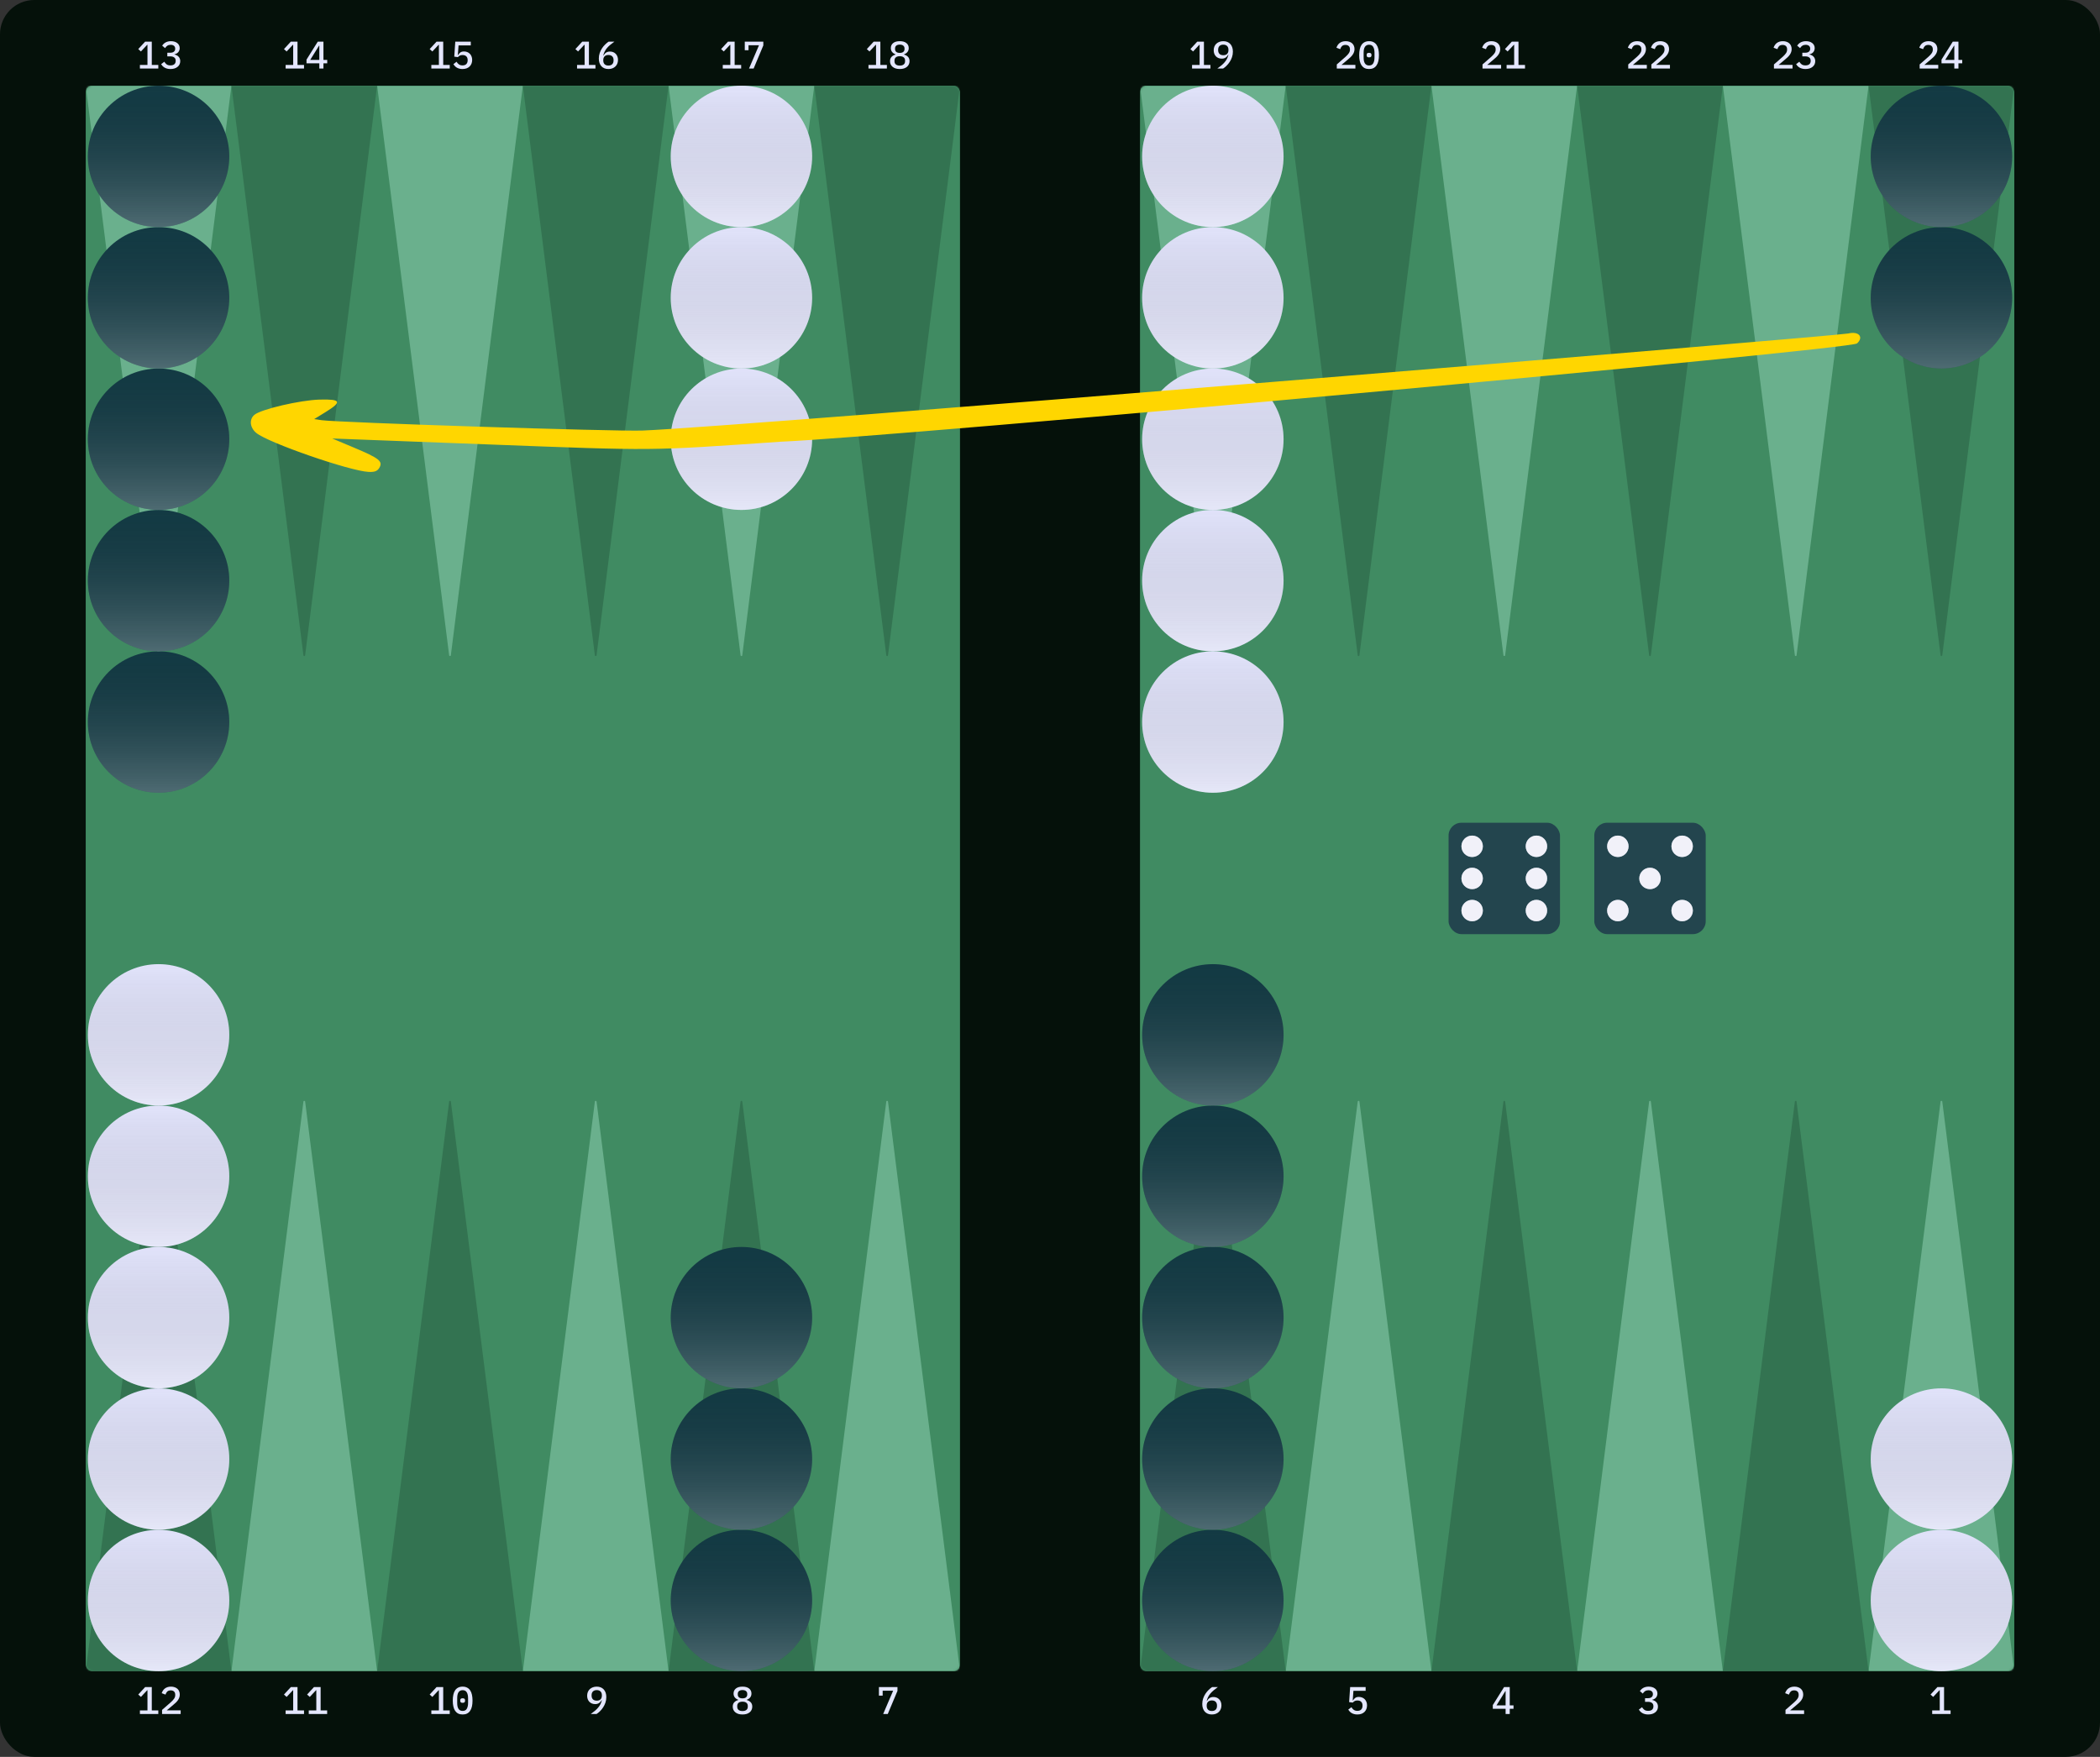<svg width="980" height="820" viewBox="0 0 980 820" fill="none" xmlns="http://www.w3.org/2000/svg">
<rect x="0" y="0" width="980" height="820" fill="#333333" stroke="none"/>
<rect width="980" height="820" rx="16" fill="#05110A"/>
<path d="M901.687 800V798.326H905.215V788.912H905.071L902.155 792.026L900.913 790.91L904.117 787.436H907.231V798.326H910.273V800H901.687Z" fill="#E4E6FE"/>
<path d="M912.016 32V29.552H906.04V27.824L911.296 19.436H913.942V27.968H915.706V29.552H913.942V32H912.016ZM907.75 27.968H912.016V21.29H911.908L907.75 27.968Z" fill="#E4E6FE"/>
<path d="M904.517 32H895.841V30.074L899.945 26.492C900.593 25.916 901.091 25.37 901.439 24.854C901.799 24.338 901.979 23.792 901.979 23.216V23.018C901.979 22.358 901.799 21.854 901.439 21.506C901.079 21.146 900.557 20.966 899.873 20.966C899.177 20.966 898.637 21.152 898.253 21.524C897.881 21.896 897.611 22.37 897.443 22.946L895.679 22.28C895.799 21.884 895.973 21.506 896.201 21.146C896.429 20.774 896.717 20.444 897.065 20.156C897.425 19.868 897.845 19.64 898.325 19.472C898.817 19.304 899.381 19.22 900.017 19.22C900.665 19.22 901.241 19.316 901.745 19.508C902.261 19.688 902.693 19.94 903.041 20.264C903.389 20.588 903.653 20.978 903.833 21.434C904.013 21.878 904.103 22.37 904.103 22.91C904.103 23.414 904.025 23.882 903.869 24.314C903.725 24.734 903.515 25.142 903.239 25.538C902.975 25.922 902.657 26.294 902.285 26.654C901.913 27.014 901.505 27.374 901.061 27.734L898.019 30.29H904.517V32Z" fill="#E4E6FE"/>
<path d="M841.913 800H833.237V798.074L837.341 794.492C837.989 793.916 838.487 793.37 838.835 792.854C839.195 792.338 839.375 791.792 839.375 791.216V791.018C839.375 790.358 839.195 789.854 838.835 789.506C838.475 789.146 837.953 788.966 837.269 788.966C836.573 788.966 836.033 789.152 835.649 789.524C835.277 789.896 835.007 790.37 834.839 790.946L833.075 790.28C833.195 789.884 833.369 789.506 833.597 789.146C833.825 788.774 834.113 788.444 834.461 788.156C834.821 787.868 835.241 787.64 835.721 787.472C836.213 787.304 836.777 787.22 837.413 787.22C838.061 787.22 838.637 787.316 839.141 787.508C839.657 787.688 840.089 787.94 840.437 788.264C840.785 788.588 841.049 788.978 841.229 789.434C841.409 789.878 841.499 790.37 841.499 790.91C841.499 791.414 841.421 791.882 841.265 792.314C841.121 792.734 840.911 793.142 840.635 793.538C840.371 793.922 840.053 794.294 839.681 794.654C839.309 795.014 838.901 795.374 838.457 795.734L835.415 798.29H841.913V800Z" fill="#E4E6FE"/>
<path d="M842.378 24.62C843.182 24.62 843.776 24.452 844.16 24.116C844.556 23.768 844.754 23.336 844.754 22.82V22.694C844.754 22.118 844.562 21.68 844.178 21.38C843.806 21.068 843.302 20.912 842.666 20.912C842.054 20.912 841.532 21.05 841.1 21.326C840.68 21.602 840.326 21.98 840.038 22.46L838.67 21.29C838.862 21.014 839.084 20.75 839.336 20.498C839.588 20.246 839.876 20.03 840.2 19.85C840.524 19.658 840.896 19.508 841.316 19.4C841.736 19.28 842.21 19.22 842.738 19.22C843.326 19.22 843.872 19.292 844.376 19.436C844.88 19.58 845.318 19.796 845.69 20.084C846.062 20.36 846.35 20.702 846.554 21.11C846.758 21.506 846.86 21.956 846.86 22.46C846.86 22.856 846.794 23.216 846.662 23.54C846.542 23.864 846.368 24.152 846.14 24.404C845.924 24.644 845.666 24.842 845.366 24.998C845.066 25.154 844.748 25.268 844.412 25.34V25.43C844.772 25.502 845.114 25.622 845.438 25.79C845.762 25.946 846.05 26.156 846.302 26.42C846.554 26.672 846.752 26.978 846.896 27.338C847.04 27.686 847.112 28.088 847.112 28.544C847.112 29.096 847.004 29.6 846.788 30.056C846.572 30.5 846.26 30.884 845.852 31.208C845.456 31.532 844.976 31.784 844.412 31.964C843.848 32.132 843.218 32.216 842.522 32.216C841.934 32.216 841.412 32.15 840.956 32.018C840.512 31.898 840.116 31.736 839.768 31.532C839.42 31.316 839.114 31.076 838.85 30.812C838.598 30.536 838.376 30.254 838.184 29.966L839.678 28.814C839.99 29.318 840.356 29.732 840.776 30.056C841.208 30.368 841.796 30.524 842.54 30.524C843.332 30.524 843.938 30.344 844.358 29.984C844.778 29.612 844.988 29.102 844.988 28.454V28.31C844.988 27.662 844.766 27.17 844.322 26.834C843.89 26.486 843.26 26.312 842.432 26.312H841.082V24.62H842.378Z" fill="#E4E6FE"/>
<path d="M836.517 32H827.841V30.074L831.945 26.492C832.593 25.916 833.091 25.37 833.439 24.854C833.799 24.338 833.979 23.792 833.979 23.216V23.018C833.979 22.358 833.799 21.854 833.439 21.506C833.079 21.146 832.557 20.966 831.873 20.966C831.177 20.966 830.637 21.152 830.253 21.524C829.881 21.896 829.611 22.37 829.443 22.946L827.679 22.28C827.799 21.884 827.973 21.506 828.201 21.146C828.429 20.774 828.717 20.444 829.065 20.156C829.425 19.868 829.845 19.64 830.325 19.472C830.817 19.304 831.381 19.22 832.017 19.22C832.665 19.22 833.241 19.316 833.745 19.508C834.261 19.688 834.693 19.94 835.041 20.264C835.389 20.588 835.653 20.978 835.833 21.434C836.013 21.878 836.103 22.37 836.103 22.91C836.103 23.414 836.025 23.882 835.869 24.314C835.725 24.734 835.515 25.142 835.239 25.538C834.975 25.922 834.657 26.294 834.285 26.654C833.913 27.014 833.505 27.374 833.061 27.734L830.019 30.29H836.517V32Z" fill="#E4E6FE"/>
<path d="M768.981 792.62C769.785 792.62 770.379 792.452 770.763 792.116C771.159 791.768 771.357 791.336 771.357 790.82V790.694C771.357 790.118 771.165 789.68 770.781 789.38C770.409 789.068 769.905 788.912 769.269 788.912C768.657 788.912 768.135 789.05 767.703 789.326C767.283 789.602 766.929 789.98 766.641 790.46L765.273 789.29C765.465 789.014 765.687 788.75 765.939 788.498C766.191 788.246 766.479 788.03 766.803 787.85C767.127 787.658 767.499 787.508 767.919 787.4C768.339 787.28 768.813 787.22 769.341 787.22C769.929 787.22 770.475 787.292 770.979 787.436C771.483 787.58 771.921 787.796 772.293 788.084C772.665 788.36 772.953 788.702 773.157 789.11C773.361 789.506 773.463 789.956 773.463 790.46C773.463 790.856 773.397 791.216 773.265 791.54C773.145 791.864 772.971 792.152 772.743 792.404C772.527 792.644 772.269 792.842 771.969 792.998C771.669 793.154 771.351 793.268 771.015 793.34V793.43C771.375 793.502 771.717 793.622 772.041 793.79C772.365 793.946 772.653 794.156 772.905 794.42C773.157 794.672 773.355 794.978 773.499 795.338C773.643 795.686 773.715 796.088 773.715 796.544C773.715 797.096 773.607 797.6 773.391 798.056C773.175 798.5 772.863 798.884 772.455 799.208C772.059 799.532 771.579 799.784 771.015 799.964C770.451 800.132 769.821 800.216 769.125 800.216C768.537 800.216 768.015 800.15 767.559 800.018C767.115 799.898 766.719 799.736 766.371 799.532C766.023 799.316 765.717 799.076 765.453 798.812C765.201 798.536 764.979 798.254 764.787 797.966L766.281 796.814C766.593 797.318 766.959 797.732 767.379 798.056C767.811 798.368 768.399 798.524 769.143 798.524C769.935 798.524 770.541 798.344 770.961 797.984C771.381 797.612 771.591 797.102 771.591 796.454V796.31C771.591 795.662 771.369 795.17 770.925 794.834C770.493 794.486 769.863 794.312 769.035 794.312H767.685V792.62H768.981Z" fill="#E4E6FE"/>
<path d="M779.31 32H770.634V30.074L774.738 26.492C775.386 25.916 775.884 25.37 776.232 24.854C776.592 24.338 776.772 23.792 776.772 23.216V23.018C776.772 22.358 776.592 21.854 776.232 21.506C775.872 21.146 775.35 20.966 774.666 20.966C773.97 20.966 773.43 21.152 773.046 21.524C772.674 21.896 772.404 22.37 772.236 22.946L770.472 22.28C770.592 21.884 770.766 21.506 770.994 21.146C771.222 20.774 771.51 20.444 771.858 20.156C772.218 19.868 772.638 19.64 773.118 19.472C773.61 19.304 774.174 19.22 774.81 19.22C775.458 19.22 776.034 19.316 776.538 19.508C777.054 19.688 777.486 19.94 777.834 20.264C778.182 20.588 778.446 20.978 778.626 21.434C778.806 21.878 778.896 22.37 778.896 22.91C778.896 23.414 778.818 23.882 778.662 24.314C778.518 24.734 778.308 25.142 778.032 25.538C777.768 25.922 777.45 26.294 777.078 26.654C776.706 27.014 776.298 27.374 775.854 27.734L772.812 30.29H779.31V32Z" fill="#E4E6FE"/>
<path d="M768.517 32H759.841V30.074L763.945 26.492C764.593 25.916 765.091 25.37 765.439 24.854C765.799 24.338 765.979 23.792 765.979 23.216V23.018C765.979 22.358 765.799 21.854 765.439 21.506C765.079 21.146 764.557 20.966 763.873 20.966C763.177 20.966 762.637 21.152 762.253 21.524C761.881 21.896 761.611 22.37 761.443 22.946L759.679 22.28C759.799 21.884 759.973 21.506 760.201 21.146C760.429 20.774 760.717 20.444 761.065 20.156C761.425 19.868 761.845 19.64 762.325 19.472C762.817 19.304 763.381 19.22 764.017 19.22C764.665 19.22 765.241 19.316 765.745 19.508C766.261 19.688 766.693 19.94 767.041 20.264C767.389 20.588 767.653 20.978 767.833 21.434C768.013 21.878 768.103 22.37 768.103 22.91C768.103 23.414 768.025 23.882 767.869 24.314C767.725 24.734 767.515 25.142 767.239 25.538C766.975 25.922 766.657 26.294 766.285 26.654C765.913 27.014 765.505 27.374 765.061 27.734L762.019 30.29H768.517V32Z" fill="#E4E6FE"/>
<path d="M702.619 800V797.552H696.643V795.824L701.899 787.436H704.545V795.968H706.309V797.552H704.545V800H702.619ZM698.353 795.968H702.619V789.29H702.511L698.353 795.968Z" fill="#E4E6FE"/>
<path d="M703.084 32V30.326H706.612V20.912H706.468L703.552 24.026L702.31 22.91L705.514 19.436H708.628V30.326H711.67V32H703.084Z" fill="#E4E6FE"/>
<path d="M700.517 32H691.841V30.074L695.945 26.492C696.593 25.916 697.091 25.37 697.439 24.854C697.799 24.338 697.979 23.792 697.979 23.216V23.018C697.979 22.358 697.799 21.854 697.439 21.506C697.079 21.146 696.557 20.966 695.873 20.966C695.177 20.966 694.637 21.152 694.253 21.524C693.881 21.896 693.611 22.37 693.443 22.946L691.679 22.28C691.799 21.884 691.973 21.506 692.201 21.146C692.429 20.774 692.717 20.444 693.065 20.156C693.425 19.868 693.845 19.64 694.325 19.472C694.817 19.304 695.381 19.22 696.017 19.22C696.665 19.22 697.241 19.316 697.745 19.508C698.261 19.688 698.693 19.94 699.041 20.264C699.389 20.588 699.653 20.978 699.833 21.434C700.013 21.878 700.103 22.37 700.103 22.91C700.103 23.414 700.025 23.882 699.869 24.314C699.725 24.734 699.515 25.142 699.239 25.538C698.975 25.922 698.657 26.294 698.285 26.654C697.913 27.014 697.505 27.374 697.061 27.734L694.019 30.29H700.517V32Z" fill="#E4E6FE"/>
<path d="M637.302 789.182H631.596L631.272 793.646H631.416C631.704 793.154 632.052 792.764 632.46 792.476C632.868 792.176 633.426 792.026 634.134 792.026C634.674 792.026 635.172 792.116 635.628 792.296C636.096 792.476 636.498 792.734 636.834 793.07C637.182 793.406 637.452 793.82 637.644 794.312C637.848 794.792 637.95 795.338 637.95 795.95C637.95 796.574 637.848 797.15 637.644 797.678C637.44 798.194 637.146 798.644 636.762 799.028C636.378 799.4 635.904 799.694 635.34 799.91C634.776 800.114 634.134 800.216 633.414 800.216C632.85 800.216 632.346 800.15 631.902 800.018C631.47 799.898 631.08 799.736 630.732 799.532C630.396 799.316 630.102 799.076 629.85 798.812C629.598 798.536 629.376 798.254 629.184 797.966L630.66 796.814C630.816 797.054 630.978 797.282 631.146 797.498C631.326 797.702 631.524 797.882 631.74 798.038C631.956 798.194 632.202 798.314 632.478 798.398C632.766 798.482 633.09 798.524 633.45 798.524C634.23 798.524 634.824 798.314 635.232 797.894C635.64 797.462 635.844 796.88 635.844 796.148V796.004C635.844 795.272 635.634 794.702 635.214 794.294C634.806 793.886 634.218 793.682 633.45 793.682C632.886 793.682 632.442 793.784 632.118 793.988C631.794 794.192 631.512 794.42 631.272 794.672L629.598 794.438L630.066 787.436H637.302V789.182Z" fill="#E4E6FE"/>
<path d="M638.9 32.216C638.108 32.216 637.418 32.072 636.83 31.784C636.254 31.484 635.774 31.058 635.39 30.506C635.018 29.954 634.742 29.276 634.562 28.472C634.382 27.668 634.292 26.75 634.292 25.718C634.292 24.698 634.382 23.786 634.562 22.982C634.742 22.166 635.018 21.482 635.39 20.93C635.774 20.378 636.254 19.958 636.83 19.67C637.418 19.37 638.108 19.22 638.9 19.22C639.692 19.22 640.376 19.37 640.952 19.67C641.54 19.958 642.02 20.378 642.392 20.93C642.776 21.482 643.058 22.166 643.238 22.982C643.418 23.786 643.508 24.698 643.508 25.718C643.508 26.75 643.418 27.668 643.238 28.472C643.058 29.276 642.776 29.954 642.392 30.506C642.02 31.058 641.54 31.484 640.952 31.784C640.376 32.072 639.692 32.216 638.9 32.216ZM638.9 30.56C639.812 30.56 640.46 30.224 640.844 29.552C641.24 28.868 641.438 27.95 641.438 26.798V24.638C641.438 23.486 641.24 22.574 640.844 21.902C640.46 21.218 639.812 20.876 638.9 20.876C638.444 20.876 638.054 20.966 637.73 21.146C637.406 21.314 637.142 21.566 636.938 21.902C636.734 22.226 636.584 22.622 636.488 23.09C636.404 23.546 636.362 24.062 636.362 24.638V26.798C636.362 27.374 636.404 27.896 636.488 28.364C636.584 28.82 636.734 29.216 636.938 29.552C637.142 29.876 637.406 30.128 637.73 30.308C638.054 30.476 638.444 30.56 638.9 30.56ZM638.9 26.78C638.48 26.78 638.186 26.696 638.018 26.528C637.862 26.36 637.784 26.156 637.784 25.916V25.52C637.784 25.28 637.862 25.076 638.018 24.908C638.186 24.74 638.48 24.656 638.9 24.656C639.32 24.656 639.608 24.74 639.764 24.908C639.932 25.076 640.016 25.28 640.016 25.52V25.916C640.016 26.156 639.932 26.36 639.764 26.528C639.608 26.696 639.32 26.78 638.9 26.78Z" fill="#E4E6FE"/>
<path d="M632.517 32H623.841V30.074L627.945 26.492C628.593 25.916 629.091 25.37 629.439 24.854C629.799 24.338 629.979 23.792 629.979 23.216V23.018C629.979 22.358 629.799 21.854 629.439 21.506C629.079 21.146 628.557 20.966 627.873 20.966C627.177 20.966 626.637 21.152 626.253 21.524C625.881 21.896 625.611 22.37 625.443 22.946L623.679 22.28C623.799 21.884 623.973 21.506 624.201 21.146C624.429 20.774 624.717 20.444 625.065 20.156C625.425 19.868 625.845 19.64 626.325 19.472C626.817 19.304 627.381 19.22 628.017 19.22C628.665 19.22 629.241 19.316 629.745 19.508C630.261 19.688 630.693 19.94 631.041 20.264C631.389 20.588 631.653 20.978 631.833 21.434C632.013 21.878 632.103 22.37 632.103 22.91C632.103 23.414 632.025 23.882 631.869 24.314C631.725 24.734 631.515 25.142 631.239 25.538C630.975 25.922 630.657 26.294 630.285 26.654C629.913 27.014 629.505 27.374 629.061 27.734L626.019 30.29H632.517V32Z" fill="#E4E6FE"/>
<path d="M565.539 800.216C564.831 800.216 564.201 800.102 563.649 799.874C563.097 799.646 562.629 799.322 562.245 798.902C561.861 798.47 561.567 797.954 561.363 797.354C561.159 796.754 561.057 796.076 561.057 795.32C561.057 794.408 561.195 793.55 561.471 792.746C561.747 791.942 562.107 791.204 562.551 790.532C562.995 789.86 563.487 789.266 564.027 788.75C564.567 788.222 565.101 787.784 565.629 787.436H568.329C567.609 787.952 566.961 788.45 566.385 788.93C565.809 789.41 565.305 789.902 564.873 790.406C564.453 790.91 564.099 791.444 563.811 792.008C563.523 792.56 563.301 793.178 563.145 793.862L563.271 793.898C563.403 793.646 563.559 793.412 563.739 793.196C563.919 792.968 564.129 792.77 564.369 792.602C564.609 792.434 564.885 792.302 565.197 792.206C565.509 792.11 565.863 792.062 566.259 792.062C566.799 792.062 567.297 792.152 567.753 792.332C568.209 792.512 568.605 792.776 568.941 793.124C569.277 793.46 569.535 793.868 569.715 794.348C569.907 794.828 570.003 795.368 570.003 795.968C570.003 796.592 569.895 797.168 569.679 797.696C569.475 798.212 569.175 798.656 568.779 799.028C568.395 799.4 567.927 799.694 567.375 799.91C566.823 800.114 566.211 800.216 565.539 800.216ZM565.521 798.596C566.289 798.596 566.883 798.392 567.303 797.984C567.723 797.564 567.933 796.976 567.933 796.22V796.04C567.933 795.284 567.723 794.702 567.303 794.294C566.883 793.874 566.289 793.664 565.521 793.664C564.765 793.664 564.177 793.874 563.757 794.294C563.337 794.702 563.127 795.284 563.127 796.04V796.22C563.127 796.976 563.337 797.564 563.757 797.984C564.177 798.392 564.765 798.596 565.521 798.596Z" fill="#E4E6FE"/>
<path d="M575.345 24.116C575.345 25.028 575.207 25.886 574.931 26.69C574.655 27.494 574.295 28.232 573.851 28.904C573.407 29.576 572.915 30.176 572.375 30.704C571.835 31.232 571.301 31.664 570.773 32H568.073C568.793 31.484 569.441 30.986 570.017 30.506C570.593 30.026 571.091 29.534 571.511 29.03C571.943 28.526 572.303 27.998 572.591 27.446C572.879 26.882 573.101 26.258 573.257 25.574L573.131 25.538C572.999 25.79 572.843 26.03 572.663 26.258C572.483 26.474 572.273 26.666 572.033 26.834C571.793 27.002 571.517 27.134 571.205 27.23C570.893 27.326 570.539 27.374 570.143 27.374C569.603 27.374 569.105 27.284 568.649 27.104C568.193 26.924 567.797 26.666 567.461 26.33C567.125 25.982 566.861 25.568 566.669 25.088C566.489 24.608 566.399 24.068 566.399 23.468C566.399 22.844 566.501 22.274 566.705 21.758C566.921 21.23 567.221 20.78 567.605 20.408C568.001 20.036 568.475 19.748 569.027 19.544C569.579 19.328 570.191 19.22 570.863 19.22C571.559 19.22 572.183 19.334 572.735 19.562C573.299 19.79 573.773 20.12 574.157 20.552C574.541 20.972 574.835 21.482 575.039 22.082C575.243 22.682 575.345 23.36 575.345 24.116ZM570.881 25.772C571.637 25.772 572.225 25.568 572.645 25.16C573.065 24.74 573.275 24.152 573.275 23.396V23.216C573.275 22.46 573.065 21.878 572.645 21.47C572.225 21.05 571.637 20.84 570.881 20.84C570.113 20.84 569.519 21.05 569.099 21.47C568.679 21.878 568.469 22.46 568.469 23.216V23.396C568.469 24.152 568.679 24.74 569.099 25.16C569.519 25.568 570.113 25.772 570.881 25.772Z" fill="#E4E6FE"/>
<path d="M556.291 32V30.326H559.819V20.912H559.675L556.759 24.026L555.517 22.91L558.721 19.436H561.835V30.326H564.877V32H556.291Z" fill="#E4E6FE"/>
<path d="M412.145 800L416.807 789.11H411.911V791.432H410.165V787.436H418.823V789.2L414.287 800H412.145Z" fill="#E4E6FE"/>
<path d="M419.9 32.216C419.156 32.216 418.502 32.126 417.938 31.946C417.374 31.754 416.9 31.496 416.516 31.172C416.132 30.848 415.838 30.464 415.634 30.02C415.442 29.576 415.346 29.09 415.346 28.562C415.346 27.722 415.58 27.05 416.048 26.546C416.516 26.042 417.128 25.688 417.884 25.484V25.34C417.236 25.112 416.714 24.752 416.318 24.26C415.922 23.768 415.724 23.162 415.724 22.442C415.724 21.47 416.084 20.69 416.804 20.102C417.536 19.514 418.568 19.22 419.9 19.22C421.232 19.22 422.258 19.514 422.978 20.102C423.71 20.69 424.076 21.47 424.076 22.442C424.076 23.162 423.878 23.768 423.482 24.26C423.086 24.752 422.564 25.112 421.916 25.34V25.484C422.672 25.688 423.284 26.042 423.752 26.546C424.22 27.05 424.454 27.722 424.454 28.562C424.454 29.09 424.352 29.576 424.148 30.02C423.956 30.464 423.668 30.848 423.284 31.172C422.9 31.496 422.426 31.754 421.862 31.946C421.298 32.126 420.644 32.216 419.9 32.216ZM419.9 30.614C420.692 30.614 421.298 30.44 421.718 30.092C422.15 29.744 422.366 29.252 422.366 28.616V28.238C422.366 27.602 422.15 27.11 421.718 26.762C421.298 26.414 420.692 26.24 419.9 26.24C419.108 26.24 418.496 26.414 418.064 26.762C417.644 27.11 417.434 27.602 417.434 28.238V28.616C417.434 29.252 417.644 29.744 418.064 30.092C418.496 30.44 419.108 30.614 419.9 30.614ZM419.9 24.692C420.62 24.692 421.166 24.536 421.538 24.224C421.922 23.9 422.114 23.45 422.114 22.874V22.64C422.114 22.064 421.922 21.62 421.538 21.308C421.166 20.984 420.62 20.822 419.9 20.822C419.18 20.822 418.628 20.984 418.244 21.308C417.872 21.62 417.686 22.064 417.686 22.64V22.874C417.686 23.45 417.872 23.9 418.244 24.224C418.628 24.536 419.18 24.692 419.9 24.692Z" fill="#E4E6FE"/>
<path d="M405.291 32V30.326H408.819V20.912H408.675L405.759 24.026L404.517 22.91L407.721 19.436H410.835V30.326H413.877V32H405.291Z" fill="#E4E6FE"/>
<path d="M346.503 800.216C345.759 800.216 345.105 800.126 344.541 799.946C343.977 799.754 343.503 799.496 343.119 799.172C342.735 798.848 342.441 798.464 342.237 798.02C342.045 797.576 341.949 797.09 341.949 796.562C341.949 795.722 342.183 795.05 342.651 794.546C343.119 794.042 343.731 793.688 344.487 793.484V793.34C343.839 793.112 343.317 792.752 342.921 792.26C342.525 791.768 342.327 791.162 342.327 790.442C342.327 789.47 342.687 788.69 343.407 788.102C344.139 787.514 345.171 787.22 346.503 787.22C347.835 787.22 348.861 787.514 349.581 788.102C350.313 788.69 350.679 789.47 350.679 790.442C350.679 791.162 350.481 791.768 350.085 792.26C349.689 792.752 349.167 793.112 348.519 793.34V793.484C349.275 793.688 349.887 794.042 350.355 794.546C350.823 795.05 351.057 795.722 351.057 796.562C351.057 797.09 350.955 797.576 350.751 798.02C350.559 798.464 350.271 798.848 349.887 799.172C349.503 799.496 349.029 799.754 348.465 799.946C347.901 800.126 347.247 800.216 346.503 800.216ZM346.503 798.614C347.295 798.614 347.901 798.44 348.321 798.092C348.753 797.744 348.969 797.252 348.969 796.616V796.238C348.969 795.602 348.753 795.11 348.321 794.762C347.901 794.414 347.295 794.24 346.503 794.24C345.711 794.24 345.099 794.414 344.667 794.762C344.247 795.11 344.037 795.602 344.037 796.238V796.616C344.037 797.252 344.247 797.744 344.667 798.092C345.099 798.44 345.711 798.614 346.503 798.614ZM346.503 792.692C347.223 792.692 347.769 792.536 348.141 792.224C348.525 791.9 348.717 791.45 348.717 790.874V790.64C348.717 790.064 348.525 789.62 348.141 789.308C347.769 788.984 347.223 788.822 346.503 788.822C345.783 788.822 345.231 788.984 344.847 789.308C344.475 789.62 344.289 790.064 344.289 790.64V790.874C344.289 791.45 344.475 791.9 344.847 792.224C345.231 792.536 345.783 792.692 346.503 792.692Z" fill="#E4E6FE"/>
<path d="M349.542 32L354.204 21.11H349.308V23.432H347.562V19.436H356.22V21.2L351.684 32H349.542Z" fill="#E4E6FE"/>
<path d="M337.291 32V30.326H340.819V20.912H340.675L337.759 24.026L336.517 22.91L339.721 19.436H342.835V30.326H345.877V32H337.291Z" fill="#E4E6FE"/>
<path d="M282.949 792.116C282.949 793.028 282.811 793.886 282.535 794.69C282.259 795.494 281.899 796.232 281.455 796.904C281.011 797.576 280.519 798.176 279.979 798.704C279.439 799.232 278.905 799.664 278.377 800H275.677C276.397 799.484 277.045 798.986 277.621 798.506C278.197 798.026 278.695 797.534 279.115 797.03C279.547 796.526 279.907 795.998 280.195 795.446C280.483 794.882 280.705 794.258 280.861 793.574L280.735 793.538C280.603 793.79 280.447 794.03 280.267 794.258C280.087 794.474 279.877 794.666 279.637 794.834C279.397 795.002 279.121 795.134 278.809 795.23C278.497 795.326 278.143 795.374 277.747 795.374C277.207 795.374 276.709 795.284 276.253 795.104C275.797 794.924 275.401 794.666 275.065 794.33C274.729 793.982 274.465 793.568 274.273 793.088C274.093 792.608 274.003 792.068 274.003 791.468C274.003 790.844 274.105 790.274 274.309 789.758C274.525 789.23 274.825 788.78 275.209 788.408C275.605 788.036 276.079 787.748 276.631 787.544C277.183 787.328 277.795 787.22 278.467 787.22C279.163 787.22 279.787 787.334 280.339 787.562C280.903 787.79 281.377 788.12 281.761 788.552C282.145 788.972 282.439 789.482 282.643 790.082C282.847 790.682 282.949 791.36 282.949 792.116ZM278.485 793.772C279.241 793.772 279.829 793.568 280.249 793.16C280.669 792.74 280.879 792.152 280.879 791.396V791.216C280.879 790.46 280.669 789.878 280.249 789.47C279.829 789.05 279.241 788.84 278.485 788.84C277.717 788.84 277.123 789.05 276.703 789.47C276.283 789.878 276.073 790.46 276.073 791.216V791.396C276.073 792.152 276.283 792.74 276.703 793.16C277.123 793.568 277.717 793.772 278.485 793.772Z" fill="#E4E6FE"/>
<path d="M283.935 32.216C283.227 32.216 282.597 32.102 282.045 31.874C281.493 31.646 281.025 31.322 280.641 30.902C280.257 30.47 279.963 29.954 279.759 29.354C279.555 28.754 279.453 28.076 279.453 27.32C279.453 26.408 279.591 25.55 279.867 24.746C280.143 23.942 280.503 23.204 280.947 22.532C281.391 21.86 281.883 21.266 282.423 20.75C282.963 20.222 283.497 19.784 284.025 19.436H286.725C286.005 19.952 285.357 20.45 284.781 20.93C284.205 21.41 283.701 21.902 283.269 22.406C282.849 22.91 282.495 23.444 282.207 24.008C281.919 24.56 281.697 25.178 281.541 25.862L281.667 25.898C281.799 25.646 281.955 25.412 282.135 25.196C282.315 24.968 282.525 24.77 282.765 24.602C283.005 24.434 283.281 24.302 283.593 24.206C283.905 24.11 284.259 24.062 284.655 24.062C285.195 24.062 285.693 24.152 286.149 24.332C286.605 24.512 287.001 24.776 287.337 25.124C287.673 25.46 287.931 25.868 288.111 26.348C288.303 26.828 288.399 27.368 288.399 27.968C288.399 28.592 288.291 29.168 288.075 29.696C287.871 30.212 287.571 30.656 287.175 31.028C286.791 31.4 286.323 31.694 285.771 31.91C285.219 32.114 284.607 32.216 283.935 32.216ZM283.917 30.596C284.685 30.596 285.279 30.392 285.699 29.984C286.119 29.564 286.329 28.976 286.329 28.22V28.04C286.329 27.284 286.119 26.702 285.699 26.294C285.279 25.874 284.685 25.664 283.917 25.664C283.161 25.664 282.573 25.874 282.153 26.294C281.733 26.702 281.523 27.284 281.523 28.04V28.22C281.523 28.976 281.733 29.564 282.153 29.984C282.573 30.392 283.161 30.596 283.917 30.596Z" fill="#E4E6FE"/>
<path d="M269.291 32V30.326H272.819V20.912H272.675L269.759 24.026L268.517 22.91L271.721 19.436H274.835V30.326H277.877V32H269.291Z" fill="#E4E6FE"/>
<path d="M215.9 800.216C215.108 800.216 214.418 800.072 213.83 799.784C213.254 799.484 212.774 799.058 212.39 798.506C212.018 797.954 211.742 797.276 211.562 796.472C211.382 795.668 211.292 794.75 211.292 793.718C211.292 792.698 211.382 791.786 211.562 790.982C211.742 790.166 212.018 789.482 212.39 788.93C212.774 788.378 213.254 787.958 213.83 787.67C214.418 787.37 215.108 787.22 215.9 787.22C216.692 787.22 217.376 787.37 217.952 787.67C218.54 787.958 219.02 788.378 219.392 788.93C219.776 789.482 220.058 790.166 220.238 790.982C220.418 791.786 220.508 792.698 220.508 793.718C220.508 794.75 220.418 795.668 220.238 796.472C220.058 797.276 219.776 797.954 219.392 798.506C219.02 799.058 218.54 799.484 217.952 799.784C217.376 800.072 216.692 800.216 215.9 800.216ZM215.9 798.56C216.812 798.56 217.46 798.224 217.844 797.552C218.24 796.868 218.438 795.95 218.438 794.798V792.638C218.438 791.486 218.24 790.574 217.844 789.902C217.46 789.218 216.812 788.876 215.9 788.876C215.444 788.876 215.054 788.966 214.73 789.146C214.406 789.314 214.142 789.566 213.938 789.902C213.734 790.226 213.584 790.622 213.488 791.09C213.404 791.546 213.362 792.062 213.362 792.638V794.798C213.362 795.374 213.404 795.896 213.488 796.364C213.584 796.82 213.734 797.216 213.938 797.552C214.142 797.876 214.406 798.128 214.73 798.308C215.054 798.476 215.444 798.56 215.9 798.56ZM215.9 794.78C215.48 794.78 215.186 794.696 215.018 794.528C214.862 794.36 214.784 794.156 214.784 793.916V793.52C214.784 793.28 214.862 793.076 215.018 792.908C215.186 792.74 215.48 792.656 215.9 792.656C216.32 792.656 216.608 792.74 216.764 792.908C216.932 793.076 217.016 793.28 217.016 793.52V793.916C217.016 794.156 216.932 794.36 216.764 794.528C216.608 794.696 216.32 794.78 215.9 794.78Z" fill="#E4E6FE"/>
<path d="M201.291 800V798.326H204.819V788.912H204.675L201.759 792.026L200.517 790.91L203.721 787.436H206.835V798.326H209.877V800H201.291Z" fill="#E4E6FE"/>
<path d="M219.697 21.182H213.991L213.667 25.646H213.811C214.099 25.154 214.447 24.764 214.855 24.476C215.263 24.176 215.821 24.026 216.529 24.026C217.069 24.026 217.567 24.116 218.023 24.296C218.491 24.476 218.893 24.734 219.229 25.07C219.577 25.406 219.847 25.82 220.039 26.312C220.243 26.792 220.345 27.338 220.345 27.95C220.345 28.574 220.243 29.15 220.039 29.678C219.835 30.194 219.541 30.644 219.157 31.028C218.773 31.4 218.299 31.694 217.735 31.91C217.171 32.114 216.529 32.216 215.809 32.216C215.245 32.216 214.741 32.15 214.297 32.018C213.865 31.898 213.475 31.736 213.127 31.532C212.791 31.316 212.497 31.076 212.245 30.812C211.993 30.536 211.771 30.254 211.579 29.966L213.055 28.814C213.211 29.054 213.373 29.282 213.541 29.498C213.721 29.702 213.919 29.882 214.135 30.038C214.351 30.194 214.597 30.314 214.873 30.398C215.161 30.482 215.485 30.524 215.845 30.524C216.625 30.524 217.219 30.314 217.627 29.894C218.035 29.462 218.239 28.88 218.239 28.148V28.004C218.239 27.272 218.029 26.702 217.609 26.294C217.201 25.886 216.613 25.682 215.845 25.682C215.281 25.682 214.837 25.784 214.513 25.988C214.189 26.192 213.907 26.42 213.667 26.672L211.993 26.438L212.461 19.436H219.697V21.182Z" fill="#E4E6FE"/>
<path d="M201.291 32V30.326H204.819V20.912H204.675L201.759 24.026L200.517 22.91L203.721 19.436H206.835V30.326H209.877V32H201.291Z" fill="#E4E6FE"/>
<path d="M144.084 800V798.326H147.612V788.912H147.468L144.552 792.026L143.31 790.91L146.514 787.436H149.628V798.326H152.67V800H144.084Z" fill="#E4E6FE"/>
<path d="M133.291 800V798.326H136.819V788.912H136.675L133.759 792.026L132.517 790.91L135.721 787.436H138.835V798.326H141.877V800H133.291Z" fill="#E4E6FE"/>
<path d="M149.016 32V29.552H143.04V27.824L148.296 19.436H150.942V27.968H152.706V29.552H150.942V32H149.016ZM144.75 27.968H149.016V21.29H148.908L144.75 27.968Z" fill="#E4E6FE"/>
<path d="M133.291 32V30.326H136.819V20.912H136.675L133.759 24.026L132.517 22.91L135.721 19.436H138.835V30.326H141.877V32H133.291Z" fill="#E4E6FE"/>
<path d="M84.31 800H75.634V798.074L79.738 794.492C80.386 793.916 80.884 793.37 81.232 792.854C81.592 792.338 81.772 791.792 81.772 791.216V791.018C81.772 790.358 81.592 789.854 81.232 789.506C80.872 789.146 80.35 788.966 79.666 788.966C78.97 788.966 78.43 789.152 78.046 789.524C77.674 789.896 77.404 790.37 77.236 790.946L75.472 790.28C75.592 789.884 75.766 789.506 75.994 789.146C76.222 788.774 76.51 788.444 76.858 788.156C77.218 787.868 77.638 787.64 78.118 787.472C78.61 787.304 79.174 787.22 79.81 787.22C80.458 787.22 81.034 787.316 81.538 787.508C82.054 787.688 82.486 787.94 82.834 788.264C83.182 788.588 83.446 788.978 83.626 789.434C83.806 789.878 83.896 790.37 83.896 790.91C83.896 791.414 83.818 791.882 83.662 792.314C83.518 792.734 83.308 793.142 83.032 793.538C82.768 793.922 82.45 794.294 82.078 794.654C81.706 795.014 81.298 795.374 80.854 795.734L77.812 798.29H84.31V800Z" fill="#E4E6FE"/>
<path d="M65.291 800V798.326H68.819V788.912H68.675L65.759 792.026L64.517 790.91L67.721 787.436H70.835V798.326H73.877V800H65.291Z" fill="#E4E6FE"/>
<path d="M79.378 24.62C80.182 24.62 80.776 24.452 81.16 24.116C81.556 23.768 81.754 23.336 81.754 22.82V22.694C81.754 22.118 81.562 21.68 81.178 21.38C80.806 21.068 80.302 20.912 79.666 20.912C79.054 20.912 78.532 21.05 78.1 21.326C77.68 21.602 77.326 21.98 77.038 22.46L75.67 21.29C75.862 21.014 76.084 20.75 76.336 20.498C76.588 20.246 76.876 20.03 77.2 19.85C77.524 19.658 77.896 19.508 78.316 19.4C78.736 19.28 79.21 19.22 79.738 19.22C80.326 19.22 80.872 19.292 81.376 19.436C81.88 19.58 82.318 19.796 82.69 20.084C83.062 20.36 83.35 20.702 83.554 21.11C83.758 21.506 83.86 21.956 83.86 22.46C83.86 22.856 83.794 23.216 83.662 23.54C83.542 23.864 83.368 24.152 83.14 24.404C82.924 24.644 82.666 24.842 82.366 24.998C82.066 25.154 81.748 25.268 81.412 25.34V25.43C81.772 25.502 82.114 25.622 82.438 25.79C82.762 25.946 83.05 26.156 83.302 26.42C83.554 26.672 83.752 26.978 83.896 27.338C84.04 27.686 84.112 28.088 84.112 28.544C84.112 29.096 84.004 29.6 83.788 30.056C83.572 30.5 83.26 30.884 82.852 31.208C82.456 31.532 81.976 31.784 81.412 31.964C80.848 32.132 80.218 32.216 79.522 32.216C78.934 32.216 78.412 32.15 77.956 32.018C77.512 31.898 77.116 31.736 76.768 31.532C76.42 31.316 76.114 31.076 75.85 30.812C75.598 30.536 75.376 30.254 75.184 29.966L76.678 28.814C76.99 29.318 77.356 29.732 77.776 30.056C78.208 30.368 78.796 30.524 79.54 30.524C80.332 30.524 80.938 30.344 81.358 29.984C81.778 29.612 81.988 29.102 81.988 28.454V28.31C81.988 27.662 81.766 27.17 81.322 26.834C80.89 26.486 80.26 26.312 79.432 26.312H78.082V24.62H79.378Z" fill="#E4E6FE"/>
<path d="M65.291 32V30.326H68.819V20.912H68.675L65.759 24.026L64.517 22.91L67.721 19.436H70.835V30.326H73.877V32H65.291Z" fill="#E4E6FE"/>
<rect x="40" y="40" width="408" height="740" rx="3" fill="#408B62"/>
<rect x="532" y="40" width="408" height="740" rx="3" fill="#408B62"/>
<mask id="mask0_2360_3477" style="mask-type:alpha" maskUnits="userSpaceOnUse" x="40" y="40" width="900" height="740">
<rect x="40" y="40" width="408" height="740" rx="3" fill="#408B62"/>
<rect x="532" y="40" width="408" height="740" rx="3" fill="#408B62"/>
</mask>
<g mask="url(#mask0_2360_3477)">
<path d="M905.603 514.14C905.662 513.673 906.338 513.673 906.397 514.14L940 780H872L905.603 514.14Z" fill="#6AB08D"/>
<path d="M837.603 514.14C837.662 513.673 838.338 513.673 838.397 514.14L872 780H804L837.603 514.14Z" fill="#337351"/>
<path d="M769.603 514.14C769.662 513.673 770.338 513.673 770.397 514.14L804 780H736L769.603 514.14Z" fill="#6AB08D"/>
<path d="M701.603 514.14C701.662 513.673 702.338 513.673 702.397 514.14L736 780H668L701.603 514.14Z" fill="#337351"/>
<path d="M633.603 514.14C633.662 513.673 634.338 513.673 634.397 514.14L668 780H600L633.603 514.14Z" fill="#6AB08D"/>
<path d="M565.603 514.14C565.662 513.673 566.338 513.673 566.397 514.14L600 780H532L565.603 514.14Z" fill="#337351"/>
<path d="M413.603 514.14C413.662 513.673 414.338 513.673 414.397 514.14L448 780H380L413.603 514.14Z" fill="#6AB08D"/>
<path d="M345.603 514.14C345.662 513.673 346.338 513.673 346.397 514.14L380 780H312L345.603 514.14Z" fill="#337351"/>
<path d="M277.603 514.14C277.662 513.673 278.338 513.673 278.397 514.14L312 780H244L277.603 514.14Z" fill="#6AB08D"/>
<path d="M209.603 514.14C209.662 513.673 210.338 513.673 210.397 514.14L244 780H176L209.603 514.14Z" fill="#337351"/>
<path d="M141.603 514.14C141.662 513.673 142.338 513.673 142.397 514.14L176 780H108L141.603 514.14Z" fill="#6AB08D"/>
<path d="M73.603 514.14C73.662 513.673 74.338 513.673 74.397 514.14L108 780H40L73.603 514.14Z" fill="#337351"/>
<path d="M74.397 305.86C74.338 306.327 73.662 306.327 73.603 305.86L40 40L108 40L74.397 305.86Z" fill="#6AB08D"/>
<path d="M142.397 305.86C142.338 306.327 141.662 306.327 141.603 305.86L108 40L176 40L142.397 305.86Z" fill="#337351"/>
<path d="M210.397 305.86C210.338 306.327 209.662 306.327 209.603 305.86L176 40L244 40L210.397 305.86Z" fill="#6AB08D"/>
<path d="M278.397 305.86C278.338 306.327 277.662 306.327 277.603 305.86L244 40L312 40L278.397 305.86Z" fill="#337351"/>
<path d="M346.397 305.86C346.338 306.327 345.662 306.327 345.603 305.86L312 40L380 40L346.397 305.86Z" fill="#6AB08D"/>
<path d="M414.397 305.86C414.338 306.327 413.662 306.327 413.603 305.86L380 40L448 40L414.397 305.86Z" fill="#337351"/>
<path d="M566.397 305.86C566.338 306.327 565.662 306.327 565.603 305.86L532 40L600 40L566.397 305.86Z" fill="#6AB08D"/>
<path d="M634.397 305.86C634.338 306.327 633.662 306.327 633.603 305.86L600 40L668 40L634.397 305.86Z" fill="#337351"/>
<path d="M702.397 305.86C702.338 306.327 701.662 306.327 701.603 305.86L668 40L736 40L702.397 305.86Z" fill="#6AB08D"/>
<path d="M770.397 305.86C770.338 306.327 769.662 306.327 769.603 305.86L736 40L804 40L770.397 305.86Z" fill="#337351"/>
<path d="M838.397 305.86C838.338 306.327 837.662 306.327 837.603 305.86L804 40L872 40L838.397 305.86Z" fill="#6AB08D"/>
<path d="M906.397 305.86C906.338 306.327 905.662 306.327 905.603 305.86L872 40L940 40L906.397 305.86Z" fill="#337351"/>
</g>
<circle cx="906" cy="747" r="33" fill="#E4E6FE"/>
<circle cx="906" cy="747" r="33" fill="url(#paint0_linear_2360_3477)" fill-opacity="0.3"/>
<circle cx="74" cy="747" r="33" fill="#E4E6FE"/>
<circle cx="74" cy="747" r="33" fill="url(#paint1_linear_2360_3477)" fill-opacity="0.3"/>
<circle cx="566" cy="337" r="33" fill="#E4E6FE"/>
<circle cx="566" cy="337" r="33" fill="url(#paint2_linear_2360_3477)" fill-opacity="0.3"/>
<circle cx="74" cy="615" r="33" fill="#E4E6FE"/>
<circle cx="74" cy="615" r="33" fill="url(#paint3_linear_2360_3477)" fill-opacity="0.3"/>
<circle cx="566" cy="205" r="33" fill="#E4E6FE"/>
<circle cx="566" cy="205" r="33" fill="url(#paint4_linear_2360_3477)" fill-opacity="0.3"/>
<circle cx="346" cy="205" r="33" fill="#E4E6FE"/>
<circle cx="346" cy="205" r="33" fill="url(#paint5_linear_2360_3477)" fill-opacity="0.3"/>
<circle cx="74" cy="681" r="33" fill="#E4E6FE"/>
<circle cx="74" cy="681" r="33" fill="url(#paint6_linear_2360_3477)" fill-opacity="0.3"/>
<circle cx="566" cy="271" r="33" fill="#E4E6FE"/>
<circle cx="566" cy="271" r="33" fill="url(#paint7_linear_2360_3477)" fill-opacity="0.3"/>
<circle cx="906" cy="681" r="33" fill="#E4E6FE"/>
<circle cx="906" cy="681" r="33" fill="url(#paint8_linear_2360_3477)" fill-opacity="0.3"/>
<circle cx="74" cy="549" r="33" fill="#E4E6FE"/>
<circle cx="74" cy="549" r="33" fill="url(#paint9_linear_2360_3477)" fill-opacity="0.3"/>
<circle cx="566" cy="139" r="33" fill="#E4E6FE"/>
<circle cx="566" cy="139" r="33" fill="url(#paint10_linear_2360_3477)" fill-opacity="0.3"/>
<circle cx="346" cy="139" r="33" fill="#E4E6FE"/>
<circle cx="346" cy="139" r="33" fill="url(#paint11_linear_2360_3477)" fill-opacity="0.3"/>
<circle cx="74" cy="483" r="33" fill="#E4E6FE"/>
<circle cx="74" cy="483" r="33" fill="url(#paint12_linear_2360_3477)" fill-opacity="0.3"/>
<circle cx="566" cy="73" r="33" fill="#E4E6FE"/>
<circle cx="566" cy="73" r="33" fill="url(#paint13_linear_2360_3477)" fill-opacity="0.3"/>
<circle cx="346" cy="73" r="33" fill="#E4E6FE"/>
<circle cx="346" cy="73" r="33" fill="url(#paint14_linear_2360_3477)" fill-opacity="0.3"/>
<circle cx="566" cy="747" r="33" fill="#133B45"/>
<circle cx="566" cy="747" r="33" fill="url(#paint15_linear_2360_3477)" fill-opacity="0.3"/>
<circle cx="74" cy="337" r="33" fill="#133B45"/>
<circle cx="74" cy="337" r="33" fill="url(#paint16_linear_2360_3477)" fill-opacity="0.3"/>
<circle cx="346" cy="747" r="33" fill="#133B45"/>
<circle cx="346" cy="747" r="33" fill="url(#paint17_linear_2360_3477)" fill-opacity="0.3"/>
<circle cx="566" cy="681" r="33" fill="#133B45"/>
<circle cx="566" cy="681" r="33" fill="url(#paint18_linear_2360_3477)" fill-opacity="0.3"/>
<circle cx="74" cy="271" r="33" fill="#133B45"/>
<circle cx="74" cy="271" r="33" fill="url(#paint19_linear_2360_3477)" fill-opacity="0.3"/>
<circle cx="346" cy="681" r="33" fill="#133B45"/>
<circle cx="346" cy="681" r="33" fill="url(#paint20_linear_2360_3477)" fill-opacity="0.3"/>
<circle cx="566" cy="615" r="33" fill="#133B45"/>
<circle cx="566" cy="615" r="33" fill="url(#paint21_linear_2360_3477)" fill-opacity="0.3"/>
<circle cx="74" cy="205" r="33" fill="#133B45"/>
<circle cx="74" cy="205" r="33" fill="url(#paint22_linear_2360_3477)" fill-opacity="0.3"/>
<circle cx="346" cy="615" r="33" fill="#133B45"/>
<circle cx="346" cy="615" r="33" fill="url(#paint23_linear_2360_3477)" fill-opacity="0.3"/>
<circle cx="566" cy="549" r="33" fill="#133B45"/>
<circle cx="566" cy="549" r="33" fill="url(#paint24_linear_2360_3477)" fill-opacity="0.3"/>
<circle cx="906" cy="139" r="33" fill="#133B45"/>
<circle cx="906" cy="139" r="33" fill="url(#paint25_linear_2360_3477)" fill-opacity="0.3"/>
<circle cx="74" cy="139" r="33" fill="#133B45"/>
<circle cx="74" cy="139" r="33" fill="url(#paint26_linear_2360_3477)" fill-opacity="0.3"/>
<circle cx="566" cy="483" r="33" fill="#133B45"/>
<circle cx="566" cy="483" r="33" fill="url(#paint27_linear_2360_3477)" fill-opacity="0.3"/>
<circle cx="906" cy="73" r="33" fill="#133B45"/>
<circle cx="906" cy="73" r="33" fill="url(#paint28_linear_2360_3477)" fill-opacity="0.3"/>
<circle cx="74" cy="73" r="33" fill="#133B45"/>
<circle cx="74" cy="73" r="33" fill="url(#paint29_linear_2360_3477)" fill-opacity="0.3"/>
<path d="M165.238 208.949C177.034 213.906 178.814 215.329 177.015 218.36C176.103 219.898 174.836 220.383 172.054 220.26C163.273 219.871 125.313 206.721 119.639 202.103C116.593 199.623 116.183 195.719 118.747 193.597C121.885 191 140.028 186.761 149.083 186.509C159.179 186.228 159.792 187.491 151.921 192.343L146.619 195.611L150.005 196.107C157.789 197.25 287.413 201.444 299.842 200.956C345.083 199.182 857.92 156.762 862.564 155.649C867.427 154.485 869.88 157.302 866.61 160.295C863.418 163.216 418.426 203.923 364.052 206.176C301.824 210.478 306.816 210.431 227.985 207.436L155.037 204.663L165.238 208.949Z" fill="#FFD600"/>
<rect x="676" y="384" width="52" height="52" rx="6" fill="#23454E"/>
<circle cx="717" cy="395" r="5" fill="#D6D7ED"/>
<circle cx="717" cy="395" r="5" fill="white" fill-opacity="0.65"/>
<circle cx="687" cy="395" r="5" fill="#D6D7ED"/>
<circle cx="687" cy="395" r="5" fill="white" fill-opacity="0.65"/>
<circle cx="717" cy="410" r="5" fill="#D6D7ED"/>
<circle cx="717" cy="410" r="5" fill="white" fill-opacity="0.65"/>
<circle cx="687" cy="410" r="5" fill="#D6D7ED"/>
<circle cx="687" cy="410" r="5" fill="white" fill-opacity="0.65"/>
<circle cx="717" cy="425" r="5" fill="#D6D7ED"/>
<circle cx="717" cy="425" r="5" fill="white" fill-opacity="0.65"/>
<circle cx="687" cy="425" r="5" fill="#D6D7ED"/>
<circle cx="687" cy="425" r="5" fill="white" fill-opacity="0.65"/>
<rect x="744" y="384" width="52" height="52" rx="6" fill="#23454E"/>
<circle cx="785" cy="395" r="5" fill="#D6D7ED"/>
<circle cx="785" cy="395" r="5" fill="white" fill-opacity="0.65"/>
<circle cx="755" cy="395" r="5" fill="#D6D7ED"/>
<circle cx="755" cy="395" r="5" fill="white" fill-opacity="0.65"/>
<circle cx="770" cy="410" r="5" fill="#D6D7ED"/>
<circle cx="770" cy="410" r="5" fill="white" fill-opacity="0.65"/>
<circle cx="785" cy="425" r="5" fill="#D6D7ED"/>
<circle cx="785" cy="425" r="5" fill="white" fill-opacity="0.65"/>
<circle cx="755" cy="425" r="5" fill="#D6D7ED"/>
<circle cx="755" cy="425" r="5" fill="white" fill-opacity="0.65"/>
<defs>
<linearGradient id="paint0_linear_2360_3477" x1="906" y1="710.118" x2="906" y2="786.309" gradientUnits="userSpaceOnUse">
<stop stop-opacity="0"/>
<stop offset="1" stop-color="white"/>
</linearGradient>
<linearGradient id="paint1_linear_2360_3477" x1="74" y1="710.118" x2="74" y2="786.309" gradientUnits="userSpaceOnUse">
<stop stop-opacity="0"/>
<stop offset="1" stop-color="white"/>
</linearGradient>
<linearGradient id="paint2_linear_2360_3477" x1="566" y1="300.118" x2="566" y2="376.309" gradientUnits="userSpaceOnUse">
<stop stop-opacity="0"/>
<stop offset="1" stop-color="white"/>
</linearGradient>
<linearGradient id="paint3_linear_2360_3477" x1="74" y1="578.118" x2="74" y2="654.309" gradientUnits="userSpaceOnUse">
<stop stop-opacity="0"/>
<stop offset="1" stop-color="white"/>
</linearGradient>
<linearGradient id="paint4_linear_2360_3477" x1="566" y1="168.118" x2="566" y2="244.309" gradientUnits="userSpaceOnUse">
<stop stop-opacity="0"/>
<stop offset="1" stop-color="white"/>
</linearGradient>
<linearGradient id="paint5_linear_2360_3477" x1="346" y1="168.118" x2="346" y2="244.309" gradientUnits="userSpaceOnUse">
<stop stop-opacity="0"/>
<stop offset="1" stop-color="white"/>
</linearGradient>
<linearGradient id="paint6_linear_2360_3477" x1="74" y1="644.118" x2="74" y2="720.309" gradientUnits="userSpaceOnUse">
<stop stop-opacity="0"/>
<stop offset="1" stop-color="white"/>
</linearGradient>
<linearGradient id="paint7_linear_2360_3477" x1="566" y1="234.118" x2="566" y2="310.309" gradientUnits="userSpaceOnUse">
<stop stop-opacity="0"/>
<stop offset="1" stop-color="white"/>
</linearGradient>
<linearGradient id="paint8_linear_2360_3477" x1="906" y1="644.118" x2="906" y2="720.309" gradientUnits="userSpaceOnUse">
<stop stop-opacity="0"/>
<stop offset="1" stop-color="white"/>
</linearGradient>
<linearGradient id="paint9_linear_2360_3477" x1="74" y1="512.118" x2="74" y2="588.309" gradientUnits="userSpaceOnUse">
<stop stop-opacity="0"/>
<stop offset="1" stop-color="white"/>
</linearGradient>
<linearGradient id="paint10_linear_2360_3477" x1="566" y1="102.118" x2="566" y2="178.309" gradientUnits="userSpaceOnUse">
<stop stop-opacity="0"/>
<stop offset="1" stop-color="white"/>
</linearGradient>
<linearGradient id="paint11_linear_2360_3477" x1="346" y1="102.118" x2="346" y2="178.309" gradientUnits="userSpaceOnUse">
<stop stop-opacity="0"/>
<stop offset="1" stop-color="white"/>
</linearGradient>
<linearGradient id="paint12_linear_2360_3477" x1="74" y1="446.118" x2="74" y2="522.309" gradientUnits="userSpaceOnUse">
<stop stop-opacity="0"/>
<stop offset="1" stop-color="white"/>
</linearGradient>
<linearGradient id="paint13_linear_2360_3477" x1="566" y1="36.118" x2="566" y2="112.309" gradientUnits="userSpaceOnUse">
<stop stop-opacity="0"/>
<stop offset="1" stop-color="white"/>
</linearGradient>
<linearGradient id="paint14_linear_2360_3477" x1="346" y1="36.118" x2="346" y2="112.309" gradientUnits="userSpaceOnUse">
<stop stop-opacity="0"/>
<stop offset="1" stop-color="white"/>
</linearGradient>
<linearGradient id="paint15_linear_2360_3477" x1="566" y1="710.118" x2="566" y2="786.309" gradientUnits="userSpaceOnUse">
<stop stop-opacity="0"/>
<stop offset="1" stop-color="white"/>
</linearGradient>
<linearGradient id="paint16_linear_2360_3477" x1="74" y1="300.118" x2="74" y2="376.309" gradientUnits="userSpaceOnUse">
<stop stop-opacity="0"/>
<stop offset="1" stop-color="white"/>
</linearGradient>
<linearGradient id="paint17_linear_2360_3477" x1="346" y1="710.118" x2="346" y2="786.309" gradientUnits="userSpaceOnUse">
<stop stop-opacity="0"/>
<stop offset="1" stop-color="white"/>
</linearGradient>
<linearGradient id="paint18_linear_2360_3477" x1="566" y1="644.118" x2="566" y2="720.309" gradientUnits="userSpaceOnUse">
<stop stop-opacity="0"/>
<stop offset="1" stop-color="white"/>
</linearGradient>
<linearGradient id="paint19_linear_2360_3477" x1="74" y1="234.118" x2="74" y2="310.309" gradientUnits="userSpaceOnUse">
<stop stop-opacity="0"/>
<stop offset="1" stop-color="white"/>
</linearGradient>
<linearGradient id="paint20_linear_2360_3477" x1="346" y1="644.118" x2="346" y2="720.309" gradientUnits="userSpaceOnUse">
<stop stop-opacity="0"/>
<stop offset="1" stop-color="white"/>
</linearGradient>
<linearGradient id="paint21_linear_2360_3477" x1="566" y1="578.118" x2="566" y2="654.309" gradientUnits="userSpaceOnUse">
<stop stop-opacity="0"/>
<stop offset="1" stop-color="white"/>
</linearGradient>
<linearGradient id="paint22_linear_2360_3477" x1="74" y1="168.118" x2="74" y2="244.309" gradientUnits="userSpaceOnUse">
<stop stop-opacity="0"/>
<stop offset="1" stop-color="white"/>
</linearGradient>
<linearGradient id="paint23_linear_2360_3477" x1="346" y1="578.118" x2="346" y2="654.309" gradientUnits="userSpaceOnUse">
<stop stop-opacity="0"/>
<stop offset="1" stop-color="white"/>
</linearGradient>
<linearGradient id="paint24_linear_2360_3477" x1="566" y1="512.118" x2="566" y2="588.309" gradientUnits="userSpaceOnUse">
<stop stop-opacity="0"/>
<stop offset="1" stop-color="white"/>
</linearGradient>
<linearGradient id="paint25_linear_2360_3477" x1="906" y1="102.118" x2="906" y2="178.309" gradientUnits="userSpaceOnUse">
<stop stop-opacity="0"/>
<stop offset="1" stop-color="white"/>
</linearGradient>
<linearGradient id="paint26_linear_2360_3477" x1="74" y1="102.118" x2="74" y2="178.309" gradientUnits="userSpaceOnUse">
<stop stop-opacity="0"/>
<stop offset="1" stop-color="white"/>
</linearGradient>
<linearGradient id="paint27_linear_2360_3477" x1="566" y1="446.118" x2="566" y2="522.309" gradientUnits="userSpaceOnUse">
<stop stop-opacity="0"/>
<stop offset="1" stop-color="white"/>
</linearGradient>
<linearGradient id="paint28_linear_2360_3477" x1="906" y1="36.118" x2="906" y2="112.309" gradientUnits="userSpaceOnUse">
<stop stop-opacity="0"/>
<stop offset="1" stop-color="white"/>
</linearGradient>
<linearGradient id="paint29_linear_2360_3477" x1="74" y1="36.118" x2="74" y2="112.309" gradientUnits="userSpaceOnUse">
<stop stop-opacity="0"/>
<stop offset="1" stop-color="white"/>
</linearGradient>
</defs>
</svg>
